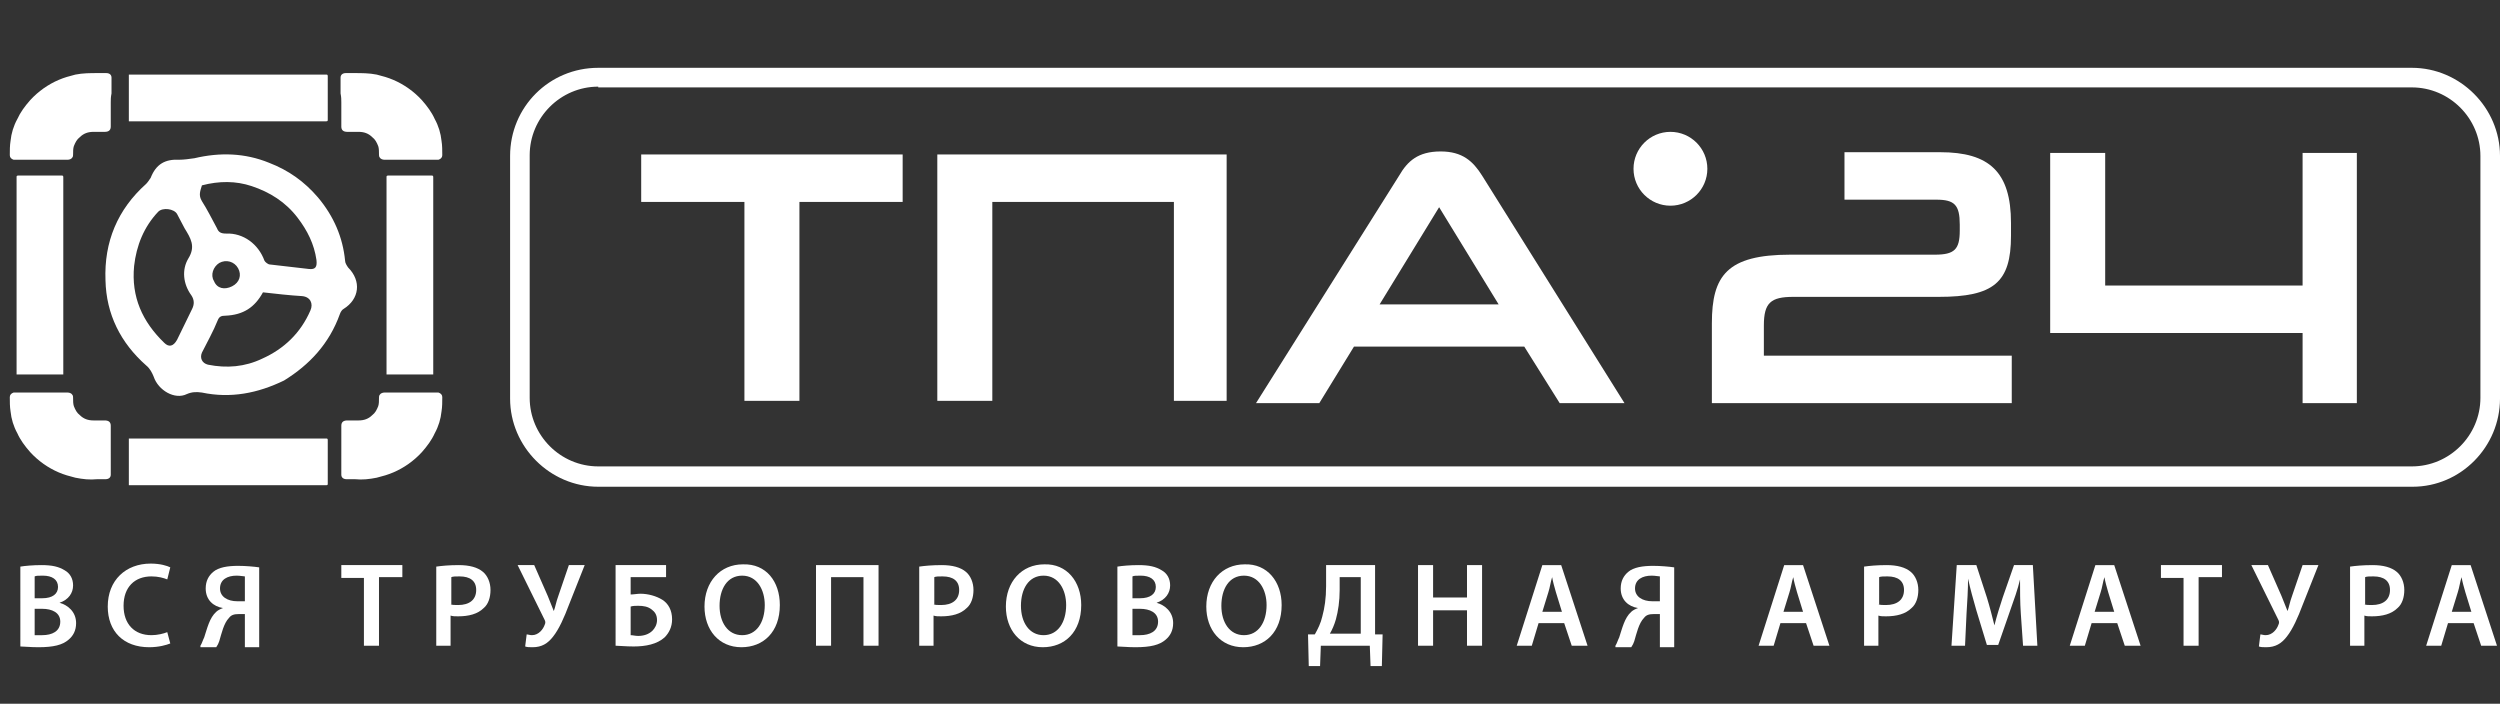 <?xml version="1.0" encoding="utf-8"?>
<!-- Generator: Adobe Illustrator 22.0.1, SVG Export Plug-In . SVG Version: 6.00 Build 0)  -->
<svg version="1.1" id="Layer_1" xmlns="http://www.w3.org/2000/svg" xmlns:xlink="http://www.w3.org/1999/xlink" x="0px" y="0px"
	 viewBox="0 0 331.8 93.4" style="enable-background:new 0 0 331.8 93.4;" xml:space="preserve">
<rect x="0" y="0" width="331.8" height="93.4" fill="#333333" stroke="none"/>
<style type="text/css">
	.st0{fill:#FFFFFF;}
</style>
<g>
	<g>
		<g>
			<path class="st0" d="M202.3,46h-22.6l-4.6,7.5h-8.4l19-30.2c1.1-1.9,2.5-3.2,5.5-3.2c2.9,0,4.3,1.3,5.5,3.2l18.9,30.2H207
				L202.3,46z M183.1,40.4h15.8L191,27.5L183.1,40.4z"/>
			<path class="st0" d="M98.8,53.2V26.8H85.1v-6.3h34.7v6.3h-13.7v26.4H98.8z"/>
			<g>
				<path class="st0" d="M227.2,53.5V42.9c0-6.3,2-9.1,10.4-9.1h19.2c2.6,0,3.3-0.7,3.3-3.2v-0.8c0-2.6-0.7-3.3-3.1-3.3h-12.2v-6.3
					h12.7c6.5,0,9.4,2.6,9.4,9.4v1.7c0,6.2-2.3,8.1-9.6,8.1H238c-3,0-3.9,0.8-3.9,3.8v4h32.9v6.3H227.2z"/>
				<path class="st0" d="M305.6,53.5v-9.3h-33.5V20.3h7.3v17.6h26.2V20.3h7.2v33.2H305.6z"/>
			</g>
			<polygon class="st0" points="155.8,20.5 131.7,20.5 124.4,20.5 124.4,26.8 124.4,53.2 131.7,53.2 131.7,40.1 131.7,33.8 
				131.7,26.8 155.8,26.8 155.8,53.2 162.8,53.2 162.8,26.8 162.8,20.5 			"/>
		</g>
		<circle class="st0" cx="221.7" cy="22.4" r="4.9"/>
	</g>
	<g>
		<path class="st0" d="M2.7,75.2c0.6-0.1,1.7-0.2,2.8-0.2c1.4,0,2.3,0.2,3.1,0.7c0.7,0.4,1.1,1.1,1.1,2c0,1-0.6,1.9-1.8,2.3v0
			c1.1,0.3,2.2,1.2,2.2,2.7c0,1-0.4,1.7-1,2.2c-0.8,0.7-2,1-4,1c-1.1,0-1.9-0.1-2.4-0.1V75.2z M4.6,79.4h1c1.4,0,2.1-0.6,2.1-1.5
			c0-1-0.8-1.5-2-1.5c-0.6,0-0.9,0-1.1,0.1V79.4z M4.6,84.3c0.3,0,0.6,0,1,0c1.3,0,2.4-0.5,2.4-1.8c0-1.2-1.1-1.7-2.4-1.7h-1V84.3z"
			/>
		<path class="st0" d="M22.6,85.4c-0.5,0.2-1.5,0.5-2.8,0.5c-3.4,0-5.5-2.1-5.5-5.4c0-3.5,2.4-5.7,5.7-5.7c1.3,0,2.2,0.3,2.6,0.5
			l-0.4,1.6c-0.5-0.2-1.2-0.4-2.1-0.4c-2.2,0-3.7,1.4-3.7,3.9c0,2.4,1.4,3.9,3.7,3.9c0.8,0,1.6-0.2,2.1-0.4L22.6,85.4z"/>
		<path class="st0" d="M26.6,85.7c0.2-0.3,0.3-0.7,0.5-1.1c0.4-1.2,0.7-2.6,1.6-3.4c0.2-0.2,0.6-0.4,0.9-0.5v0
			c-1.3-0.2-2.3-1.1-2.3-2.6c0-1,0.4-1.7,1-2.2c0.7-0.6,1.9-0.8,3.3-0.8c1,0,2.1,0.1,2.8,0.2v10.6h-1.9v-4.4h-0.8
			c-0.6,0-1,0.1-1.3,0.5c-0.7,0.7-1,2.1-1.3,3.1c-0.1,0.3-0.2,0.5-0.4,0.8H26.6z M32.5,76.5c-0.2,0-0.6-0.1-1.1-0.1
			c-1.2,0-2.2,0.5-2.2,1.7c0,1.1,1,1.7,2.3,1.7c0.4,0,0.8,0,1,0V76.5z"/>
		<path class="st0" d="M48.4,76.7h-3.1V75h8.1v1.6h-3.1v9.1h-2V76.7z"/>
		<path class="st0" d="M57.9,75.2c0.7-0.1,1.7-0.2,3-0.2c1.4,0,2.5,0.3,3.2,0.9c0.6,0.5,1,1.4,1,2.4c0,1-0.3,1.9-0.9,2.4
			c-0.8,0.8-2,1.1-3.4,1.1c-0.4,0-0.7,0-1-0.1v4h-1.9V75.2z M59.8,80.2c0.2,0.1,0.6,0.1,1,0.1c1.5,0,2.4-0.7,2.4-2
			c0-1.2-0.8-1.8-2.2-1.8c-0.5,0-0.9,0-1.1,0.1V80.2z"/>
		<path class="st0" d="M70.9,75l1.8,4.1c0.3,0.7,0.5,1.3,0.8,2h0c0.2-0.5,0.3-1.2,0.6-2l1.4-4.1h2.1l-2.1,5.3
			c-0.6,1.6-1.3,3.2-2.1,4.2c-0.7,0.9-1.5,1.4-2.7,1.4c-0.5,0-0.7,0-1-0.1l0.2-1.6c0.2,0,0.4,0.1,0.7,0.1c0.9,0,1.5-0.8,1.7-1.4
			c0.1-0.2,0.1-0.4,0-0.6L68.7,75H70.9z"/>
		<path class="st0" d="M88.4,75v1.6h-4.7v2.3c0.4,0,0.9-0.1,1.3-0.1c1,0,2.1,0.3,2.9,0.8c0.8,0.5,1.3,1.4,1.3,2.6c0,1-0.4,1.8-1,2.4
			c-1,0.9-2.5,1.2-4.1,1.2c-1.1,0-1.9-0.1-2.4-0.1V75H88.4z M83.7,84.3c0.3,0,0.6,0.1,1,0.1c0.7,0,1.4-0.2,1.9-0.7
			c0.3-0.3,0.6-0.8,0.6-1.4c0-0.7-0.3-1.1-0.7-1.4c-0.5-0.4-1.1-0.5-1.8-0.5c-0.3,0-0.7,0-1,0.1V84.3z"/>
		<path class="st0" d="M103.5,80.3c0,3.6-2.2,5.6-5.1,5.6c-3,0-4.9-2.3-4.9-5.4c0-3.3,2.1-5.6,5.1-5.6
			C101.7,74.8,103.5,77.2,103.5,80.3z M95.5,80.4c0,2.2,1.1,3.9,3,3.9c1.9,0,3-1.7,3-4c0-2-1-3.9-3-3.9
			C96.5,76.4,95.5,78.2,95.5,80.4z"/>
		<path class="st0" d="M116.6,75v10.7h-2v-9.1h-4.3v9.1h-2V75H116.6z"/>
		<path class="st0" d="M122,75.2c0.7-0.1,1.7-0.2,3-0.2c1.4,0,2.5,0.3,3.2,0.9c0.6,0.5,1,1.4,1,2.4c0,1-0.3,1.9-0.9,2.4
			c-0.8,0.8-2,1.1-3.4,1.1c-0.4,0-0.7,0-1-0.1v4H122V75.2z M123.9,80.2c0.2,0.1,0.6,0.1,1,0.1c1.5,0,2.4-0.7,2.4-2
			c0-1.2-0.8-1.8-2.2-1.8c-0.5,0-0.9,0-1.1,0.1V80.2z"/>
		<path class="st0" d="M143.5,80.3c0,3.6-2.2,5.6-5.1,5.6c-3,0-4.9-2.3-4.9-5.4c0-3.3,2.1-5.6,5.1-5.6
			C141.6,74.8,143.5,77.2,143.5,80.3z M135.5,80.4c0,2.2,1.1,3.9,3,3.9c1.9,0,3-1.7,3-4c0-2-1-3.9-3-3.9
			C136.5,76.4,135.5,78.2,135.5,80.4z"/>
		<path class="st0" d="M148.3,75.2c0.6-0.1,1.7-0.2,2.8-0.2c1.4,0,2.3,0.2,3.1,0.7c0.7,0.4,1.1,1.1,1.1,2c0,1-0.6,1.9-1.8,2.3v0
			c1.1,0.3,2.2,1.2,2.2,2.7c0,1-0.4,1.7-1,2.2c-0.8,0.7-2,1-4,1c-1.1,0-1.9-0.1-2.4-0.1V75.2z M150.3,79.4h1c1.4,0,2.1-0.6,2.1-1.5
			c0-1-0.8-1.5-2-1.5c-0.6,0-0.9,0-1.1,0.1V79.4z M150.3,84.3c0.3,0,0.6,0,1,0c1.3,0,2.4-0.5,2.4-1.8c0-1.2-1.1-1.7-2.4-1.7h-1V84.3
			z"/>
		<path class="st0" d="M170.1,80.3c0,3.6-2.2,5.6-5.1,5.6c-3,0-4.9-2.3-4.9-5.4c0-3.3,2.1-5.6,5.1-5.6
			C168.2,74.8,170.1,77.2,170.1,80.3z M162.1,80.4c0,2.2,1.1,3.9,3,3.9c1.9,0,3-1.7,3-4c0-2-1-3.9-3-3.9
			C163.1,76.4,162.1,78.2,162.1,80.4z"/>
		<path class="st0" d="M182.5,75v9.2l1,0l-0.1,4.2h-1.5l-0.1-2.7h-6.5l-0.1,2.7h-1.5l-0.1-4.2l0.9,0c0.4-0.7,0.8-1.5,1-2.4
			c0.3-1.1,0.5-2.4,0.5-4V75H182.5z M177.8,78.3c0,1.5-0.2,2.8-0.5,3.9c-0.2,0.7-0.5,1.4-0.8,1.9h4.1v-7.5h-2.8V78.3z"/>
		<path class="st0" d="M190.2,75v4.3h4.5V75h2v10.7h-2V81h-4.5v4.7h-2V75H190.2z"/>
		<path class="st0" d="M204.2,82.7l-0.9,3h-2l3.4-10.7h2.5l3.5,10.7h-2.1l-1-3H204.2z M207.3,81.2l-0.8-2.6c-0.2-0.7-0.4-1.4-0.5-2
			h0c-0.2,0.6-0.3,1.4-0.5,2l-0.8,2.6H207.3z"/>
		<path class="st0" d="M214.4,85.7c0.2-0.3,0.3-0.7,0.5-1.1c0.4-1.2,0.7-2.6,1.6-3.4c0.2-0.2,0.6-0.4,0.9-0.5v0
			c-1.3-0.2-2.3-1.1-2.3-2.6c0-1,0.4-1.7,1-2.2c0.7-0.6,1.9-0.8,3.3-0.8c1,0,2.1,0.1,2.8,0.2v10.6h-1.9v-4.4h-0.8
			c-0.6,0-1,0.1-1.3,0.5c-0.7,0.7-1,2.1-1.3,3.1c-0.1,0.3-0.2,0.5-0.4,0.8H214.4z M220.3,76.5c-0.2,0-0.6-0.1-1.1-0.1
			c-1.2,0-2.2,0.5-2.2,1.7c0,1.1,1,1.7,2.3,1.7c0.4,0,0.8,0,1,0V76.5z"/>
		<path class="st0" d="M236.3,82.7l-0.9,3h-2l3.4-10.7h2.5l3.5,10.7h-2.1l-1-3H236.3z M239.3,81.2l-0.8-2.6c-0.2-0.7-0.4-1.4-0.5-2
			h0c-0.2,0.6-0.3,1.4-0.5,2l-0.8,2.6H239.3z"/>
		<path class="st0" d="M247.4,75.2c0.7-0.1,1.7-0.2,3-0.2c1.4,0,2.5,0.3,3.2,0.9c0.6,0.5,1,1.4,1,2.4c0,1-0.3,1.9-0.9,2.4
			c-0.8,0.8-2,1.1-3.4,1.1c-0.4,0-0.7,0-1-0.1v4h-1.9V75.2z M249.3,80.2c0.2,0.1,0.6,0.1,1,0.1c1.5,0,2.4-0.7,2.4-2
			c0-1.2-0.8-1.8-2.2-1.8c-0.5,0-0.9,0-1.1,0.1V80.2z"/>
		<path class="st0" d="M268.2,81.4c-0.1-1.4-0.1-3.1-0.1-4.5h0c-0.3,1.3-0.8,2.7-1.3,4.1l-1.6,4.6h-1.5l-1.4-4.6
			c-0.4-1.4-0.8-2.8-1.1-4.2h0c0,1.4-0.1,3.1-0.2,4.6l-0.2,4.3h-1.8l0.7-10.7h2.6l1.4,4.3c0.4,1.3,0.7,2.5,1,3.7h0
			c0.3-1.2,0.7-2.5,1.1-3.7l1.5-4.3h2.5l0.6,10.7h-1.9L268.2,81.4z"/>
		<path class="st0" d="M277.6,82.7l-0.9,3h-2l3.4-10.7h2.5l3.5,10.7h-2.1l-1-3H277.6z M280.6,81.2l-0.8-2.6c-0.2-0.7-0.4-1.4-0.5-2
			h0c-0.2,0.6-0.3,1.4-0.5,2l-0.8,2.6H280.6z"/>
		<path class="st0" d="M289.9,76.7h-3.1V75h8.1v1.6h-3.1v9.1h-2V76.7z"/>
		<path class="st0" d="M301,75l1.8,4.1c0.3,0.7,0.5,1.3,0.8,2h0c0.2-0.5,0.3-1.2,0.6-2l1.4-4.1h2.1l-2.1,5.3
			c-0.6,1.6-1.3,3.2-2.1,4.2c-0.7,0.9-1.5,1.4-2.7,1.4c-0.5,0-0.7,0-1-0.1l0.2-1.6c0.2,0,0.4,0.1,0.7,0.1c0.9,0,1.5-0.8,1.7-1.4
			c0.1-0.2,0.1-0.4,0-0.6l-3.6-7.3H301z"/>
		<path class="st0" d="M311.9,75.2c0.7-0.1,1.7-0.2,3-0.2c1.4,0,2.5,0.3,3.2,0.9c0.6,0.5,1,1.4,1,2.4c0,1-0.3,1.9-0.9,2.4
			c-0.8,0.8-2,1.1-3.4,1.1c-0.4,0-0.7,0-1-0.1v4h-1.9V75.2z M313.8,80.2c0.2,0.1,0.6,0.1,1,0.1c1.5,0,2.4-0.7,2.4-2
			c0-1.2-0.8-1.8-2.2-1.8c-0.5,0-0.9,0-1.1,0.1V80.2z"/>
		<path class="st0" d="M324.9,82.7l-0.9,3h-2l3.4-10.7h2.5l3.5,10.7h-2.1l-1-3H324.9z M328,81.2l-0.8-2.6c-0.2-0.7-0.4-1.4-0.5-2h0
			c-0.2,0.6-0.3,1.4-0.5,2l-0.8,2.6H328z"/>
	</g>
	<path class="st0" d="M320.2,64.6H79.4c-6.4,0-11.7-5.3-11.7-11.7V20.7c0-6.5,5.2-11.7,11.7-11.7h240.7c6.4,0,11.7,5.3,11.7,11.7
		v32.2C331.8,59.3,326.6,64.6,320.2,64.6z M79.4,11.5c-5,0-9.1,4.1-9.1,9.1v32.2c0,5,4.1,9.1,9.1,9.1h240.7c5,0,9.1-4.1,9.1-9.1
		V20.7c0-5-4.1-9.1-9.1-9.1H79.4z"/>
	<g>
		<path class="st0" d="M17.1,16.1c0-2.1,0-4.1,0-6.2c0.1,0,0.2,0,0.2,0c2.4,0,4.9,0,7.3,0c0.9,0,1.9,0,2.8,0c2.8,0,5.6,0,8.5,0
			c1.1,0,2.2,0,3.4,0c1.3,0,2.6,0,4,0c0.1,0,0.2,0,0.2,0.2c0,1.9,0,3.9,0,5.8c0,0.1,0,0.2-0.2,0.2c-7.2,0-14.5,0-21.7,0
			c-1.4,0-2.8,0-4.2,0C17.2,16.1,17.1,16.1,17.1,16.1z"/>
		<path class="st0" d="M8.4,49.7c-2.1,0-4.1,0-6.2,0c0-0.1,0-0.2,0-0.2c0-2.4,0-4.9,0-7.3c0-0.9,0-1.9,0-2.8c0-2.8,0-5.6,0-8.5
			c0-1.1,0-2.2,0-3.4c0-1.3,0-2.6,0-4c0-0.1,0-0.2,0.2-0.2c1.9,0,3.9,0,5.8,0c0.1,0,0.2,0,0.2,0.2c0,7.2,0,14.5,0,21.7
			c0,1.4,0,2.8,0,4.2C8.4,49.5,8.4,49.6,8.4,49.7z"/>
		<path class="st0" d="M57.5,49.7c-2.1,0-4.1,0-6.2,0c0-0.1,0-0.2,0-0.2c0-2.4,0-4.9,0-7.3c0-0.9,0-1.9,0-2.8c0-2.8,0-5.6,0-8.5
			c0-1.1,0-2.2,0-3.4c0-1.3,0-2.6,0-4c0-0.1,0-0.2,0.2-0.2c1.9,0,3.9,0,5.8,0c0.1,0,0.2,0,0.2,0.2c0,7.2,0,14.5,0,21.7
			c0,1.4,0,2.8,0,4.2C57.5,49.5,57.5,49.6,57.5,49.7z"/>
		<path class="st0" d="M17.1,64.4c0-2.1,0-4.1,0-6.2c0.1,0,0.2,0,0.2,0c2.4,0,4.9,0,7.3,0c0.9,0,1.9,0,2.8,0c2.8,0,5.6,0,8.5,0
			c1.1,0,2.2,0,3.4,0c1.3,0,2.6,0,4,0c0.1,0,0.2,0,0.2,0.2c0,1.9,0,3.9,0,5.8c0,0.1,0,0.2-0.2,0.2c-7.2,0-14.5,0-21.7,0
			c-1.4,0-2.8,0-4.2,0C17.2,64.4,17.1,64.4,17.1,64.4z"/>
		<path class="st0" d="M14.7,13.6c0,1.1,0,2.2,0,3.2c0,0.5-0.3,0.7-0.8,0.7c-0.5,0-1,0-1.5,0c-0.7,0-1.3,0.2-1.8,0.7
			c-0.4,0.3-0.6,0.7-0.8,1.2c-0.1,0.3-0.1,0.7-0.1,1.1c0,0.1,0,0.3-0.1,0.4c-0.1,0.2-0.4,0.3-0.6,0.3c-2.2,0-4.4,0-6.6,0
			c-0.2,0-0.4,0-0.6,0c-0.3-0.1-0.5-0.3-0.5-0.6c0-0.6,0-1.3,0.1-1.9c0.1-1,0.4-2,0.9-2.9c0.4-0.9,1-1.7,1.7-2.5
			c1.1-1.2,2.4-2.1,3.8-2.7c0.7-0.3,1.4-0.5,2.2-0.7C11,9.7,12,9.7,13,9.7c0.4,0,0.7,0,1.1,0c0.4,0,0.7,0.2,0.7,0.6
			c0,0.7,0,1.4,0,2.1C14.7,12.9,14.7,13.2,14.7,13.6z"/>
		<path class="st0" d="M45.3,13.6c0,1.1,0,2.2,0,3.2c0,0.5,0.3,0.7,0.8,0.7c0.5,0,1,0,1.5,0c0.7,0,1.3,0.2,1.8,0.7
			c0.4,0.3,0.6,0.7,0.8,1.2c0.1,0.3,0.1,0.7,0.1,1.1c0,0.1,0,0.3,0.1,0.4c0.1,0.2,0.4,0.3,0.6,0.3c2.2,0,4.4,0,6.6,0
			c0.2,0,0.4,0,0.6,0c0.3-0.1,0.5-0.3,0.5-0.6c0-0.6,0-1.3-0.1-1.9c-0.1-1-0.4-2-0.9-2.9c-0.4-0.9-1-1.7-1.7-2.5
			c-1.1-1.2-2.4-2.1-3.8-2.7c-0.7-0.3-1.4-0.5-2.2-0.7C49,9.7,48,9.7,47,9.7c-0.4,0-0.7,0-1.1,0c-0.4,0-0.7,0.2-0.7,0.6
			c0,0.7,0,1.4,0,2.1C45.3,12.9,45.3,13.2,45.3,13.6z"/>
		<path class="st0" d="M14.7,59.7c0-1.1,0-2.2,0-3.2c0-0.5-0.3-0.7-0.8-0.7c-0.5,0-1,0-1.5,0c-0.7,0-1.3-0.2-1.8-0.7
			c-0.4-0.3-0.6-0.7-0.8-1.2c-0.1-0.3-0.1-0.7-0.1-1.1c0-0.1,0-0.3-0.1-0.4c-0.1-0.2-0.4-0.3-0.6-0.3c-2.2,0-4.4,0-6.6,0
			c-0.2,0-0.4,0-0.6,0c-0.3,0.1-0.5,0.3-0.5,0.6c0,0.6,0,1.3,0.1,1.9c0.1,1,0.4,2,0.9,2.9c0.4,0.9,1,1.7,1.7,2.5
			c1.1,1.2,2.4,2.1,3.8,2.7c0.7,0.3,1.4,0.5,2.2,0.7c1,0.2,1.9,0.3,2.9,0.2c0.4,0,0.7,0,1.1,0c0.4,0,0.7-0.2,0.7-0.6
			c0-0.7,0-1.4,0-2.1C14.7,60.5,14.7,60.1,14.7,59.7z"/>
		<path class="st0" d="M45.3,59.7c0-1.1,0-2.2,0-3.2c0-0.5,0.3-0.7,0.8-0.7c0.5,0,1,0,1.5,0c0.7,0,1.3-0.2,1.8-0.7
			c0.4-0.3,0.6-0.7,0.8-1.2c0.1-0.3,0.1-0.7,0.1-1.1c0-0.1,0-0.3,0.1-0.4c0.1-0.2,0.4-0.3,0.6-0.3c2.2,0,4.4,0,6.6,0
			c0.2,0,0.4,0,0.6,0c0.3,0.1,0.5,0.3,0.5,0.6c0,0.6,0,1.3-0.1,1.9c-0.1,1-0.4,2-0.9,2.9c-0.4,0.9-1,1.7-1.7,2.5
			c-1.1,1.2-2.4,2.1-3.8,2.7c-0.7,0.3-1.4,0.5-2.2,0.7c-1,0.2-1.9,0.3-2.9,0.2c-0.4,0-0.7,0-1.1,0c-0.4,0-0.7-0.2-0.7-0.6
			c0-0.7,0-1.4,0-2.1C45.3,60.5,45.3,60.1,45.3,59.7z"/>
		<path class="st0" d="M37.7,50.5c-3.5,1.7-7.1,2.4-10.9,1.6c-0.7-0.1-1.3-0.1-2,0.2c-1.6,0.8-3.8-0.5-4.4-2.3
			c-0.2-0.5-0.5-1.1-1-1.5c-3.4-3-5.3-6.8-5.4-11.3c-0.2-5.1,1.6-9.4,5.4-12.8c0.2-0.2,0.4-0.5,0.6-0.8c0.7-1.8,1.9-2.5,3.8-2.4
			c0.6,0,1.3-0.1,2-0.2c3.4-0.8,6.7-0.7,9.9,0.6c2.6,1,4.7,2.5,6.5,4.6c2.1,2.5,3.3,5.3,3.6,8.4c0,0.3,0.2,0.6,0.4,0.9
			c1.8,1.8,1.5,4.2-0.6,5.5c-0.2,0.1-0.4,0.4-0.5,0.7C43.7,45.6,41.1,48.4,37.7,50.5z M24.5,30.3c-0.3-0.6-0.7-1.3-1-1.9
			c-0.4-0.7-1.9-0.9-2.5-0.3c-1.9,2-2.9,4.5-3.2,7.2c-0.4,4.1,1.1,7.4,4,10.2c0.6,0.6,1.2,0.5,1.7-0.4c0.7-1.4,1.3-2.7,2-4.1
			c0.3-0.6,0.3-1.2-0.1-1.8c-1.1-1.5-1.3-3.4-0.4-4.9C26,32.7,25.3,31.6,24.5,30.3z M26.8,24.6c-0.2,0.7-0.5,1.3,0,2.1
			c0.7,1.1,1.3,2.3,2,3.6C29,30.8,29.3,31,30,31c2.3-0.1,4.3,1.4,5.1,3.6c0.1,0.2,0.5,0.5,0.7,0.5c1.7,0.2,3.5,0.4,5.2,0.6
			c0.9,0.1,1.1-0.3,1-1.2c-0.3-2.1-1.2-3.9-2.5-5.6c-1.6-2.1-3.7-3.4-6.1-4.2C31.3,24,29.1,24,26.8,24.6z M34.9,38.8
			c-1.1,2-2.6,3-5,3.1c-0.5,0-0.8,0.1-1,0.6c-0.6,1.5-1.4,2.9-2.1,4.3c-0.3,0.7,0,1.4,0.8,1.6c2.5,0.5,4.9,0.3,7.2-0.8
			c2.9-1.3,5.1-3.4,6.4-6.4c0.4-0.9,0-1.8-1.1-1.9C38.4,39.2,36.7,39,34.9,38.8z M30.8,38c1-0.5,1.3-1.5,0.8-2.4
			c-0.5-0.9-1.6-1.2-2.5-0.7c-0.8,0.5-1.2,1.6-0.7,2.4C28.8,38.3,29.8,38.5,30.8,38z"/>
	</g>
</g>
</svg>
